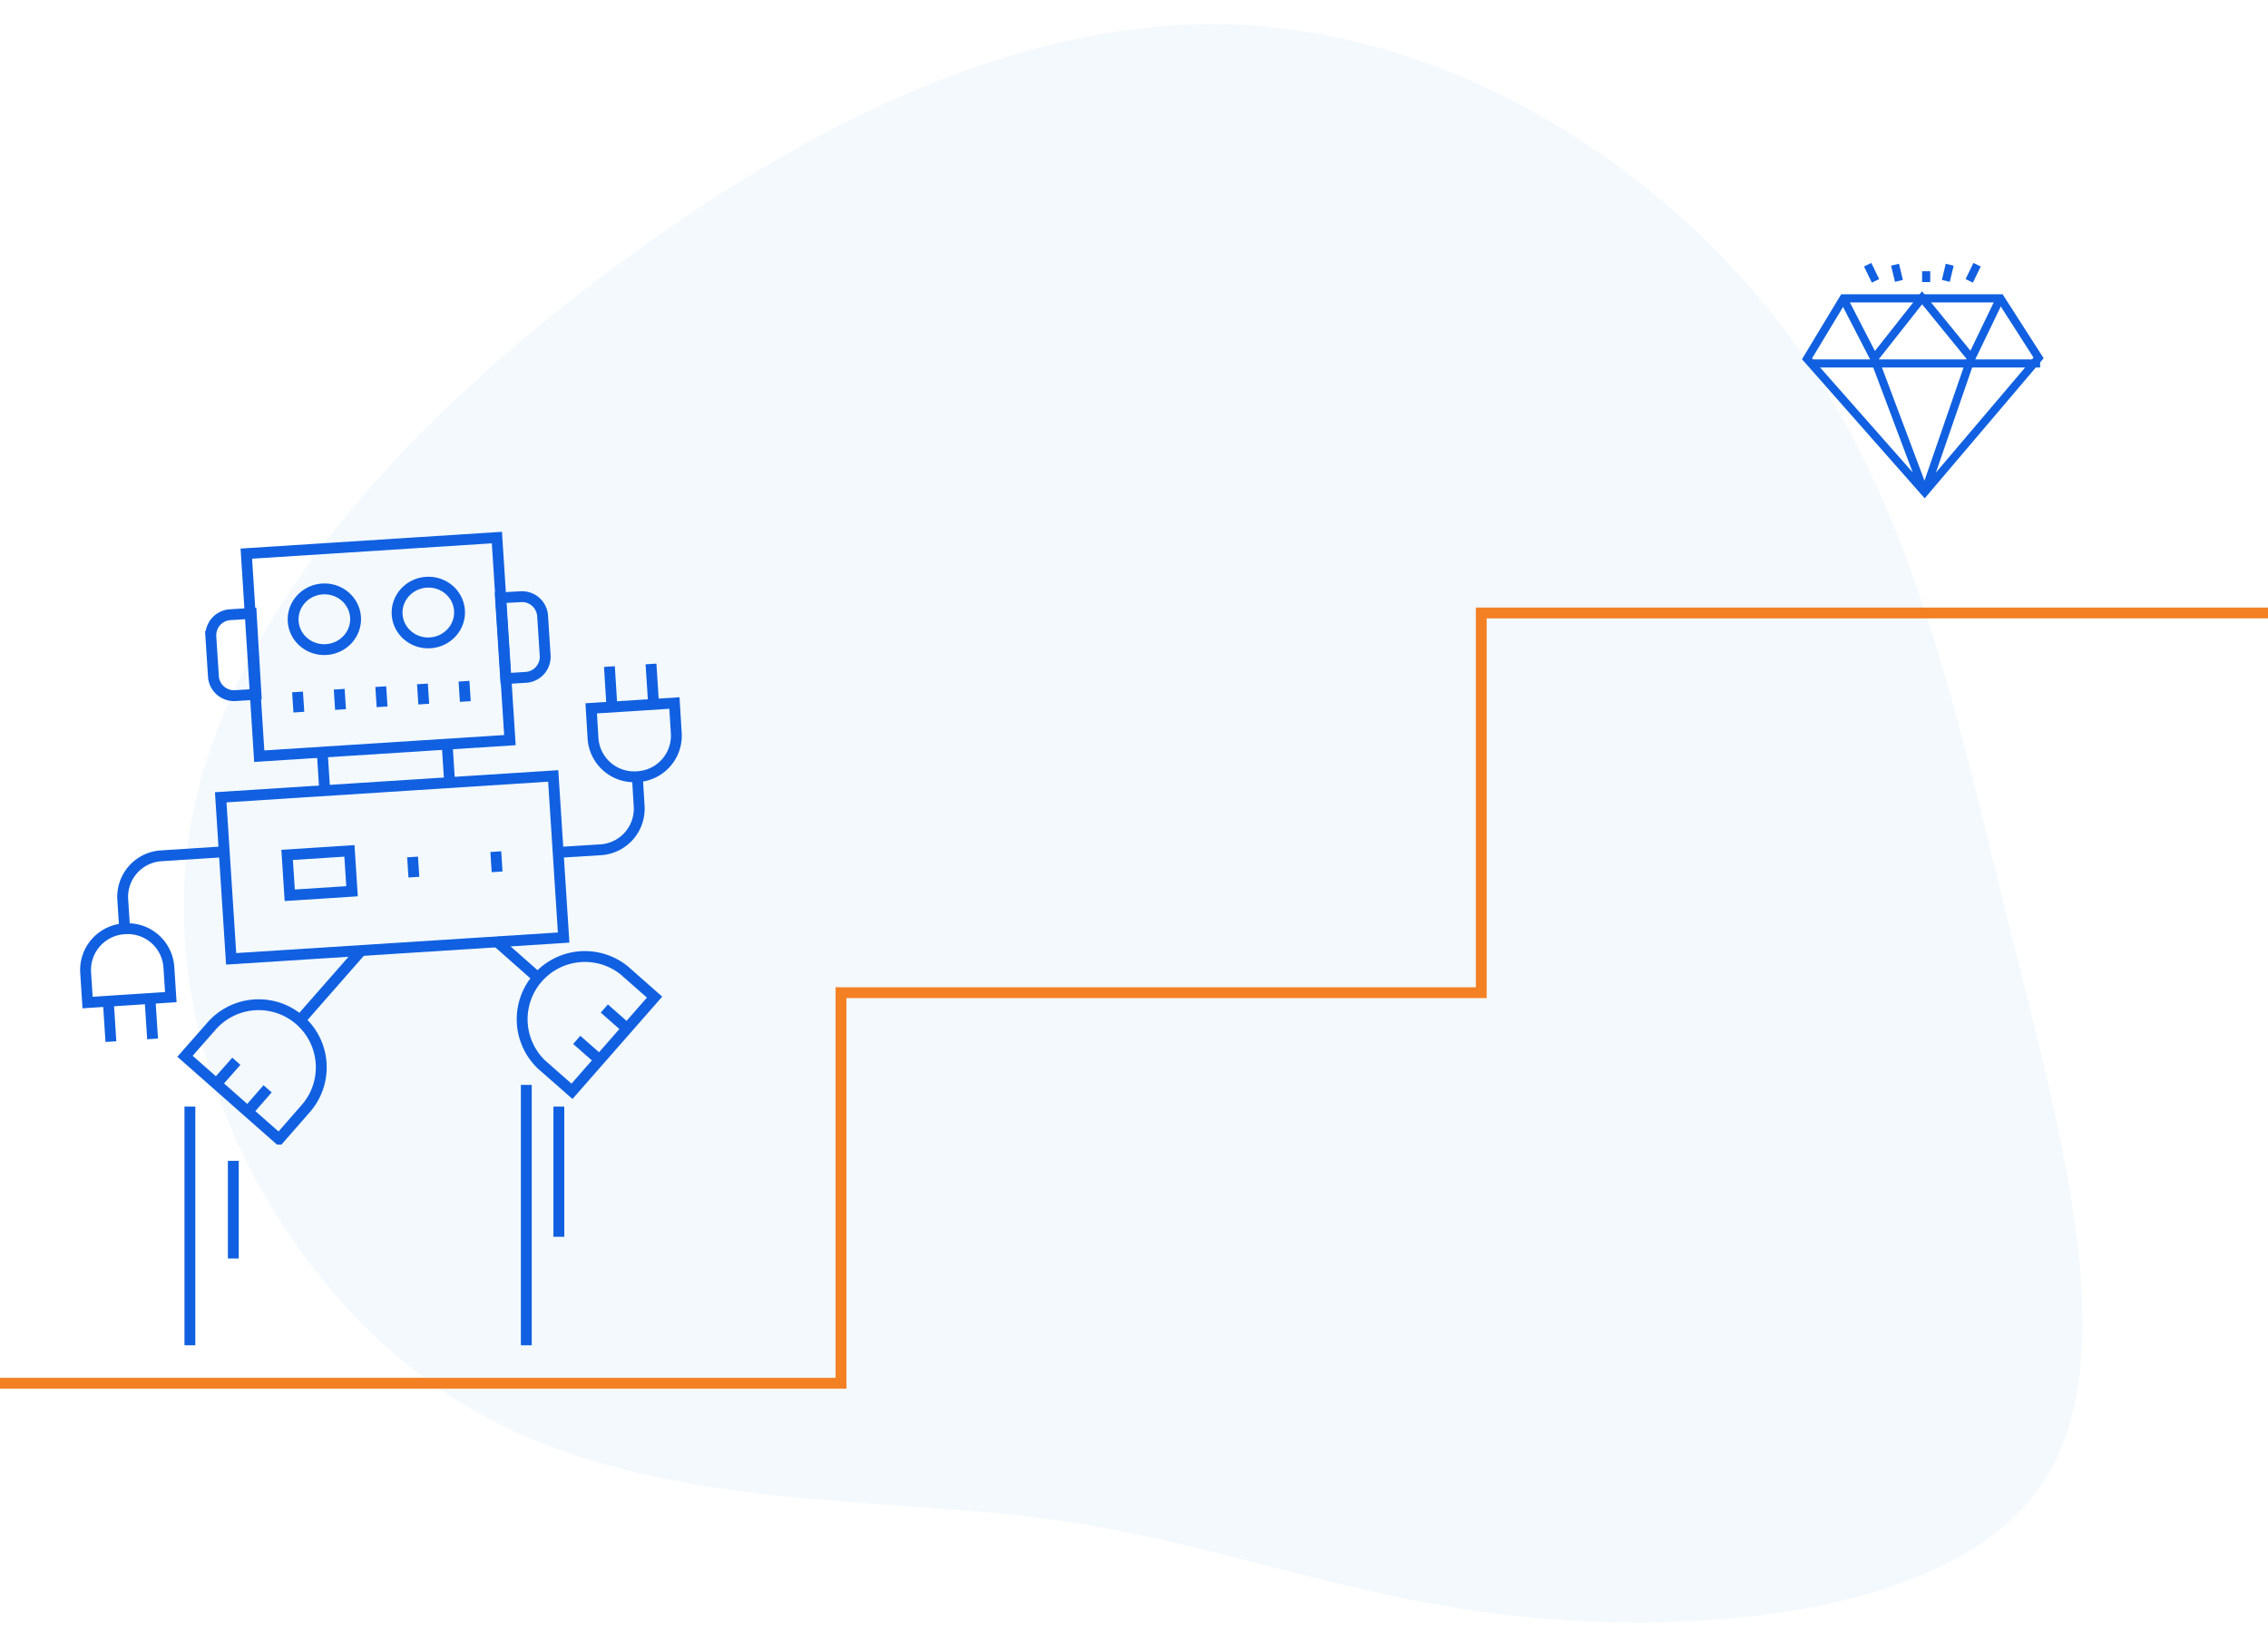 <svg width="209" height="151" xmlns="http://www.w3.org/2000/svg"><g fill="none" fill-rule="evenodd"><path d="M164.79 30.85c11.46 15.46 15.31 34.22 20.24 54 4.93 19.78 11 40.6 3 52.14s-30.19 13.71-47.16 12.08c-16.97-1.63-28.79-7.11-45.14-9.17-16.35-2.06-37.22-.66-53.38-10.68C26.19 119.2 14.76 97.74 17.28 78 19.8 58.26 36.32 40 55 25.83 73.68 11.66 94.28 1.36 114.25 2.29c19.97.93 39.08 13.09 50.54 28.56z" fill="rgba(85, 166, 214, 0.07)" fill-rule="nonzero"/><path stroke="#1060E1" d="M22.7 51.03l23.09-1.48 1.2 18.67-23.1 1.48zM45.69 78.5l.12 1.86M38.02 78.99l.12 1.86M26.46 78.8l5.74-.37.24 3.72-5.74.37zM56.39 65.17l-.23-3.73M60.23 64.92l-.24-3.72M51.47 78.57l3.84-.24a3.79 3.79 0 0 0 3.59-4l-.17-2.8"/><path d="M54.65 68.08l-.17-2.79 7.67-.49.17 2.79a3.78 3.78 0 0 1-3.59 4 3.79 3.79 0 0 1-4.08-3.51zM13.82 92.04l.24 3.72M9.98 92.28l.24 3.73M20.66 78.51l-5.75.37a3.79 3.79 0 0 0-3.6 4l.18 2.79" stroke="#1060E1"/><path d="M15.56 89.12l.18 2.79-7.67.5-.18-2.8a3.8 3.8 0 0 1 3.6-4 3.8 3.8 0 0 1 4.07 3.51zM29.93 72.97l-.24-3.73M41.2 68.5l.24 3.73M23.59 64l-1.92.12a1.9 1.9 0 0 1-2-1.74l-.24-3.72a1.9 1.9 0 0 1 1.8-2l1.92-.12.44 7.46zM48.52 62.43l-1.92.12-.48-7.45L48 55a1.9 1.9 0 0 1 2 1.74l.24 3.72a1.9 1.9 0 0 1-1.72 1.97zM45.65 86.66l3.88 3.43M60.32 91.91l-7.61 8.68-2.8-2.46a5.78 5.78 0 0 1 7.62-8.68l2.79 2.46zM55.69 92.96l2.1 1.85M53.15 95.85l2.1 1.85M33.31 87.59l-5.79 6.6M25.71 105l-8.66-7.64 2.46-2.8a5.77 5.77 0 0 1 8.65 7.64l-2.45 2.8zM24.66 100.36l-1.84 2.11M21.78 97.82l-1.85 2.1M42.76 62.79l.12 1.87M38.93 63.04l.12 1.86M35.09 63.29l.12 1.86M31.26 63.53l.12 1.87M27.42 63.78l.12 1.86" stroke="#1060E1"/><ellipse stroke="#1060E1" transform="rotate(-4.03 39.47 56.46)" cx="39.47" cy="56.46" rx="2.88" ry="2.8"/><ellipse stroke="#1060E1" transform="rotate(-4.03 29.89 57.08)" cx="29.89" cy="57.08" rx="2.88" ry="2.8"/><path stroke="#1060E1" d="M20.34 73.49l30.64-1.97.96 14.9-30.64 1.96z"/><path stroke="#F48024" d="M0 127.5h77.5v-36h59v-35H209"/><path d="M17.5 124v-22M21.5 116v-9M48.5 124v-24M51.5 114v-12" stroke="#1060E1"/><path stroke="#1060E1" stroke-width=".75" d="M166.52 33.07l3.36-5.57h14.46l3.52 5.49-10.5 12.37zM177.36 45.41l-4.65-12.37M177.36 45.41l4.31-12.49"/><path stroke="#1060E1" stroke-width=".75" d="M169.88 27.55l2.83 5.49 4.41-5.59 4.54 5.57 2.68-5.56M167 33.5h21M181.47 25.89l.72-1.49M172.83 25.89l-.72-1.49M179.31 25.89l.36-1.49M174.99 25.89l-.36-1.49M177.5 26v-1"/></g></svg>